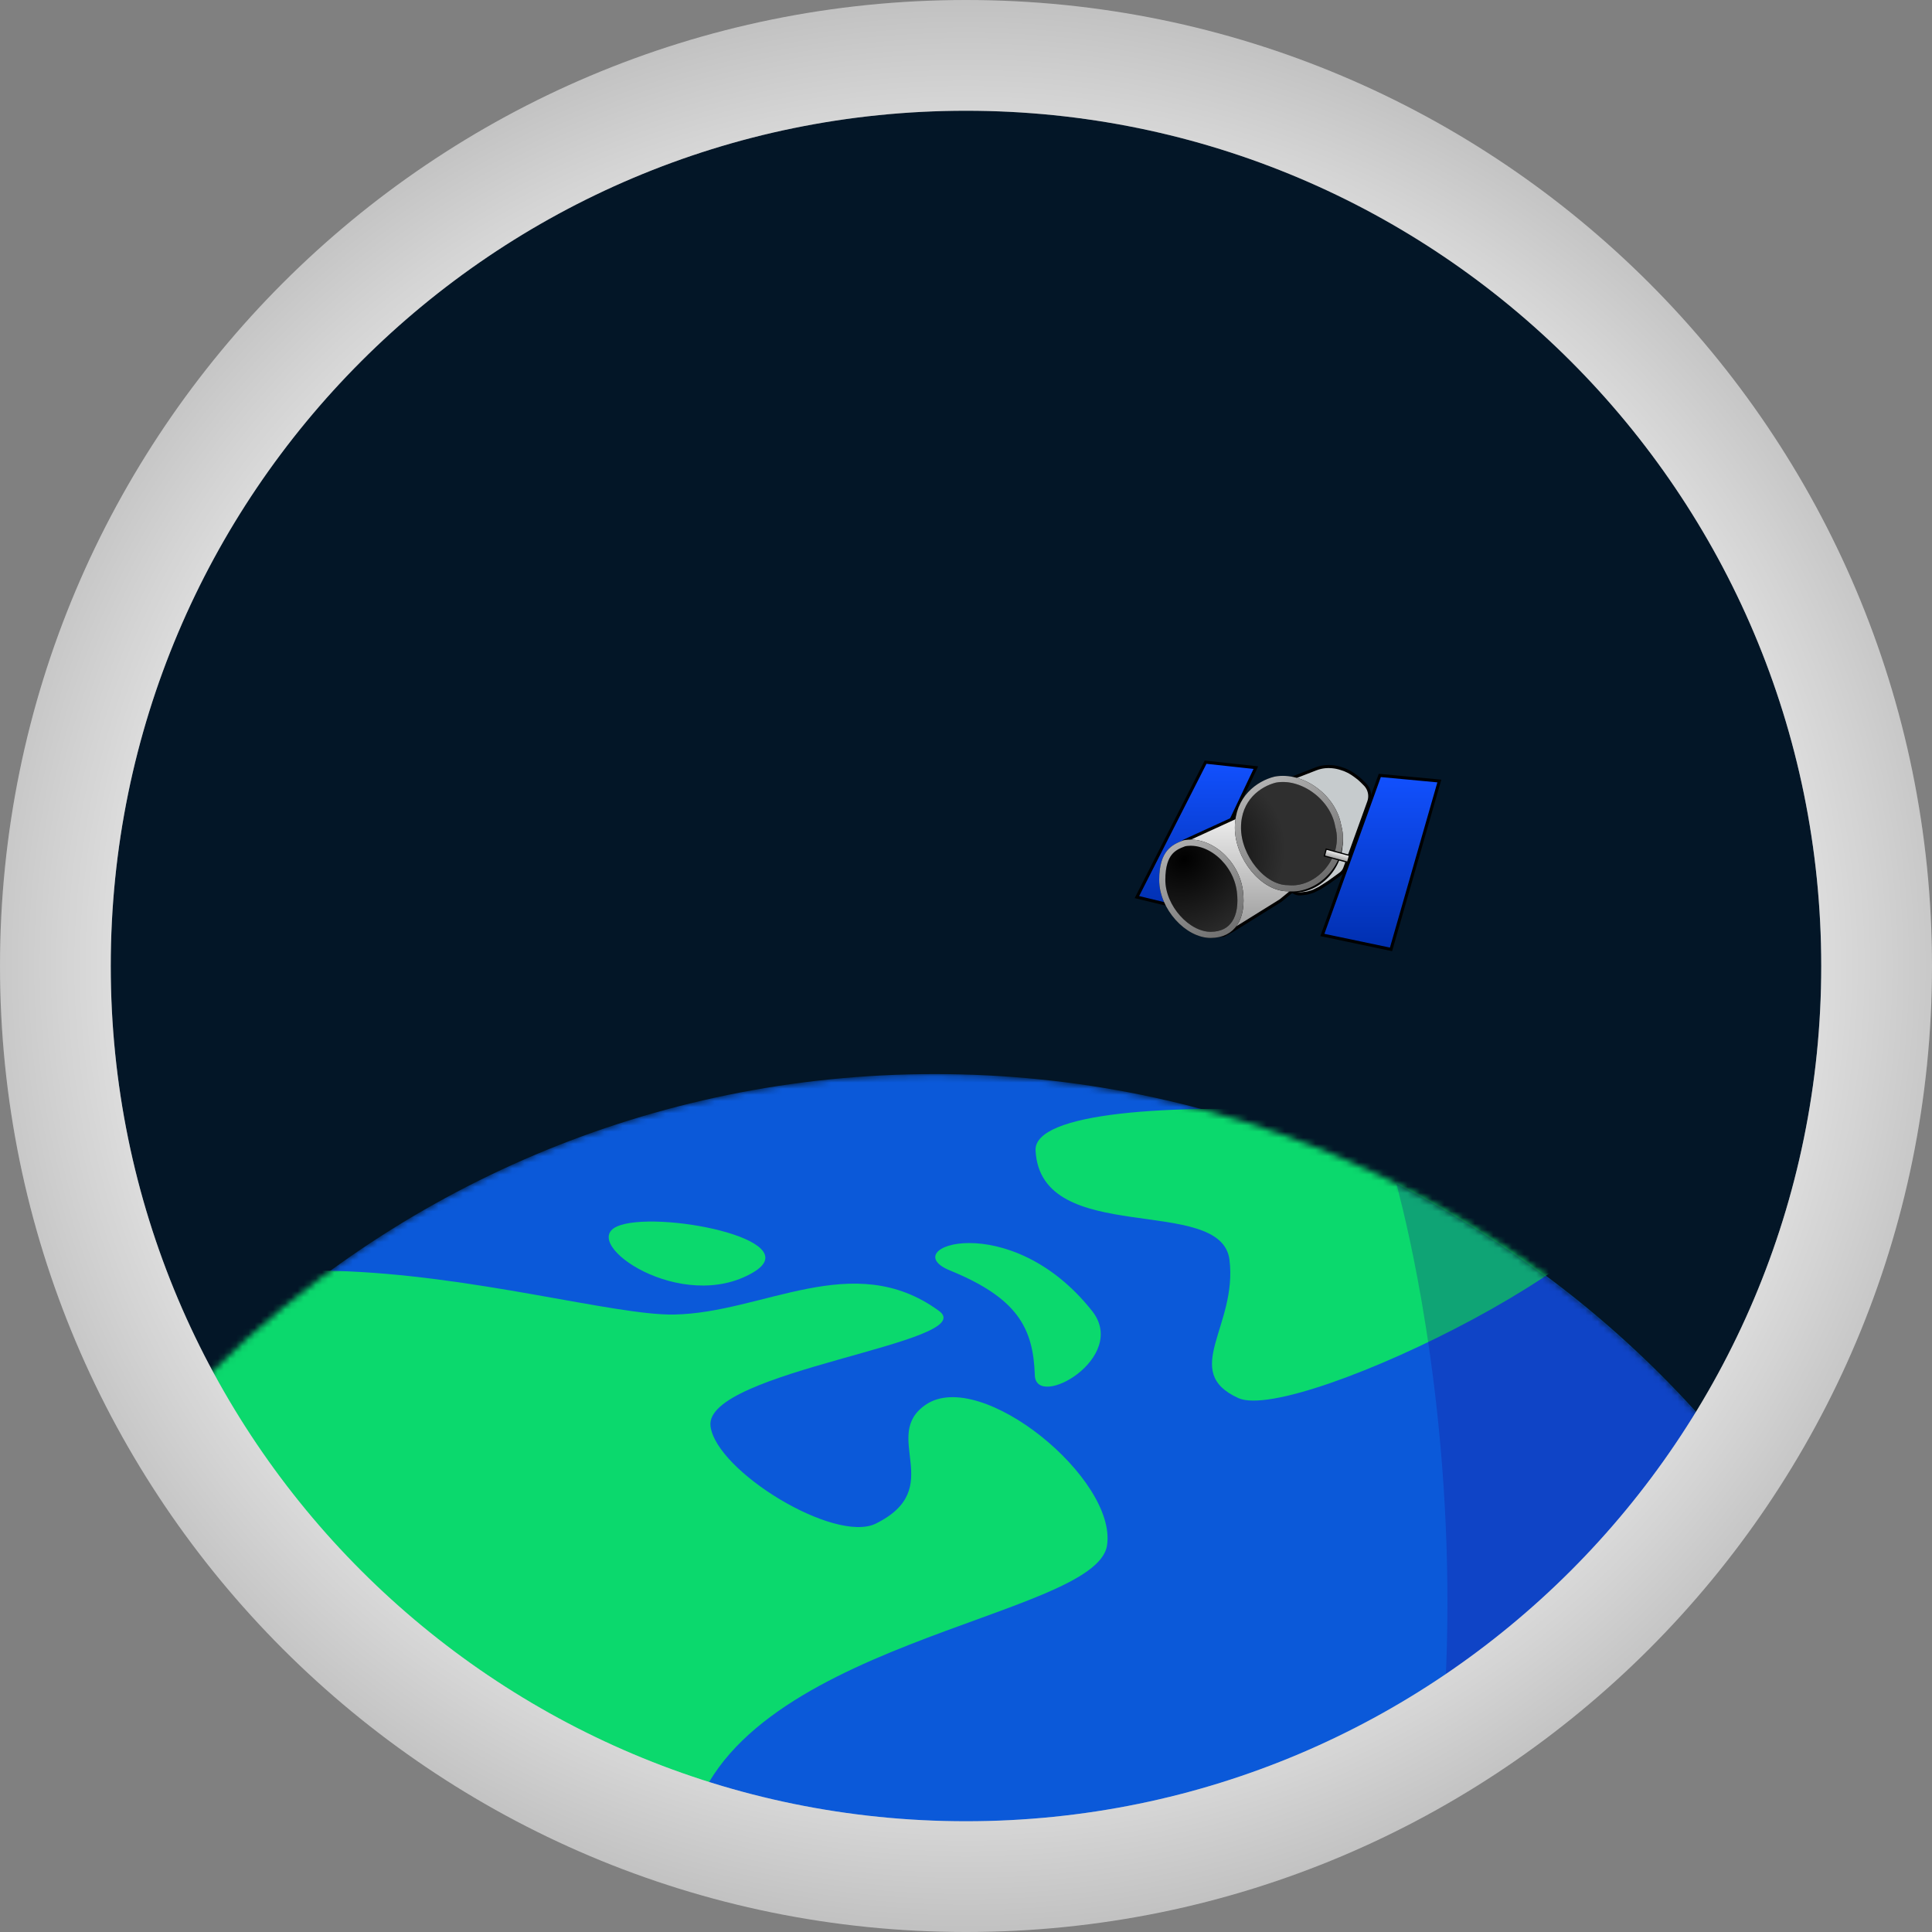 <svg width="315" height="315" viewBox="0 0 315 315" fill="none" xmlns="http://www.w3.org/2000/svg">
<rect x="0" y="0" width="315" height="315" fill="#808080" stroke="none"/>
<mask id="mask0" mask-type="alpha" maskUnits="userSpaceOnUse" x="4" y="6" width="307" height="306">
<rect x="5.007" y="7.21" width="304.986" height="303.885" rx="151.942" fill="#001D38" stroke="black"/>
</mask>
<g mask="url(#mask0)">
<rect x="-62.937" y="0.826" width="422.858" height="302.885" fill="#031627"/>
<mask id="mask1" mask-type="alpha" maskUnits="userSpaceOnUse" x="-15" y="175" width="335" height="335">
<circle cx="152.413" cy="342.535" r="167.413" fill="#C4C4C4"/>
</mask>
<g mask="url(#mask1)">
<path d="M152.413 509.947C244.872 509.947 319.825 434.994 319.825 342.535C319.825 250.075 244.872 175.122 152.413 175.122C59.953 175.122 -15 250.075 -15 342.535C-15 434.994 59.953 509.947 152.413 509.947Z" fill="#0B59D9"/>
<path d="M3.432 236.415C17.458 187.655 90.457 214.658 109.886 214.327C124.461 214.079 139.073 203.552 153.025 213.684C160.435 218.854 114.631 223.494 115.846 232.555C116.831 239.898 136.026 251.64 142.75 248.436C154.519 242.643 143.469 234.075 150.969 229.006C159.939 222.942 182.172 241.15 180.491 251.985C178.636 263.938 119.02 267.681 112.481 298.509C111.356 303.816 120.092 311.473 113.04 314.577C108.37 316.629 110.051 306.96 102.828 301.435C91.183 292.529 62.991 322.619 76.421 329.584C83.147 333.073 92.586 317.865 96.601 323.855C100.525 329.711 85.391 329.524 92.676 339.799C101.221 351.846 107.998 355.68 118.274 349.328C141.752 335.939 187.777 364.834 203.47 393.981C217.027 419.153 132.845 440.689 162.615 503.716C166.502 511.946 128.653 504.63 133.22 458.378C137.787 412.125 86.362 405.613 106.689 370.814C117.715 351.943 60.148 341.544 44.783 311.152C36.362 294.487 37.738 280.063 41.13 259.334C48.603 213.664 -0.057 248.539 3.432 236.415Z" fill="#0BD96D"/>
<path d="M230.561 345.404C243.826 373.429 268.547 353.755 279.887 363.9C301.403 383.149 286.359 449.558 311.649 459.747C324.64 464.984 365.646 369.867 366.393 357.548C367.39 341.105 323.98 312.521 337.434 308.597C351.841 304.395 352.973 340.168 368.448 340.546C383.924 340.924 396.895 326.433 391.99 317.751C387.081 309.069 366.905 308.46 371.81 303.551C376.719 298.646 411.058 308.252 420.119 328.258C429.176 348.26 428.436 356.959 435.986 356.581C443.536 356.202 448.063 317.704 460.144 321.856C472.221 326.008 497.366 392.883 502.66 388.044C508.472 382.731 479.574 356.654 485.808 344.125C492.444 330.786 496.392 354.498 504.321 346.191C512.246 337.888 492.98 333.555 501.662 325.63C510.344 317.704 530.35 318.836 528.083 304.87C525.82 290.905 507.324 285.621 513.739 279.959C520.158 274.298 529.101 295.629 533.745 292.79C540.897 288.417 520.365 240.44 535.104 232.93C554.538 223.026 553.637 255.671 565.748 251.613C579.298 247.07 587.247 223.334 549.974 208.997C510.722 193.899 475.241 187.862 421.642 199.561C402.745 203.686 375.353 222.587 350.683 217.304C336.757 214.32 314.645 207.034 296.709 212.017C284.28 215.469 274.44 232.776 281.612 238.063C288.78 243.346 315.288 215.094 319.731 222.962C329.17 239.677 291.576 241.729 279.951 247.709C269.538 253.063 246.632 278.178 254.852 283C263.444 288.045 273.827 269.319 283.624 268.987C293.776 268.642 295.728 287.068 302.039 281.921C307.145 277.753 286.259 265.619 293.525 265.063C304.155 264.256 307.714 281.58 314.08 279.825C324.914 276.835 320.97 263.985 331.055 262.595C338.277 261.601 355.434 272.697 353.314 277.395C348.081 288.98 329.773 267.119 323.234 282.253C319.875 290.024 344.907 279.45 340.983 295.706C337.691 309.344 286.386 288.397 265.128 288.233C247.155 287.838 221.028 325.265 230.561 345.404Z" fill="#0BD96D"/>
<path d="M100.565 199.983C106.732 197.181 131.975 202.039 122.801 207.456C111.199 214.307 94.401 202.785 100.565 199.983Z" fill="#0BD96D"/>
<path d="M154.894 207.145C145.766 203.412 164.61 196.745 178.06 213.748C184.074 221.345 168.906 229.963 168.719 224.208C168.471 216.487 165.856 211.628 154.894 207.145Z" fill="#0BD96D"/>
<path d="M201.893 227.944C211.358 232.264 273.485 201.594 265.168 191.077C257.926 181.916 168.186 175.122 168.842 187.588C169.683 203.489 199.131 194.616 200.46 205.414C201.789 216.209 192.427 223.628 201.893 227.944Z" fill="#0BD96D"/>
<g opacity="0.5">
<path opacity="0.5" d="M212.681 365.973C254.23 283.448 227.557 193.21 227.685 193.002C310.993 236.034 343.477 335.283 301.932 417.807C260.384 500.331 159.652 533.599 77.127 492.054C79.501 492.774 171.133 448.497 212.681 365.973Z" fill="#1B028A"/>
</g>
</g>
</g>
<path fill-rule="evenodd" clip-rule="evenodd" d="M157.5 315C244.485 315 315 244.485 315 157.5C315 70.515 244.485 0 157.5 0C70.515 0 0 70.515 0 157.5C0 244.485 70.515 315 157.5 315ZM157.5 296.943C234.512 296.943 296.943 234.512 296.943 157.5C296.943 80.488 234.512 18.057 157.5 18.057C80.488 18.057 18.057 80.488 18.057 157.5C18.057 234.512 80.488 296.943 157.5 296.943Z" fill="#C0C0C0"/>
<path fill-rule="evenodd" clip-rule="evenodd" d="M157.5 315C244.485 315 315 244.485 315 157.5C315 70.515 244.485 0 157.5 0C70.515 0 0 70.515 0 157.5C0 244.485 70.515 315 157.5 315ZM157.5 296.943C234.512 296.943 296.943 234.512 296.943 157.5C296.943 80.488 234.512 18.057 157.5 18.057C80.488 18.057 18.057 80.488 18.057 157.5C18.057 234.512 80.488 296.943 157.5 296.943Z" fill="url(#paint0_radial)"/>
<path d="M210.405 126.973L207.703 128.054L210.204 144.315C210.322 145.083 210.948 145.671 211.722 145.741C211.835 145.752 211.949 145.75 212.062 145.738L212.941 145.64C213.052 145.628 213.162 145.606 213.27 145.575L213.875 145.402C213.994 145.368 214.11 145.323 214.22 145.268L215.135 144.811L216.622 143.865L217.568 143.189L218.558 142.469C218.881 142.234 219.127 141.907 219.263 141.532L223.169 130.733C223.47 129.901 223.347 128.974 222.839 128.249C222.748 128.119 222.646 127.998 222.534 127.886L222.01 127.361C221.751 127.103 221.473 126.865 221.177 126.65L220.772 126.355C220.349 126.047 219.893 125.788 219.412 125.582L219.189 125.486L218.652 125.307C218.201 125.157 217.734 125.057 217.261 125.01L217.193 125.003C216.813 124.965 216.43 124.965 216.05 125.003C215.533 125.055 215.025 125.177 214.54 125.365L210.405 126.973Z" fill="#C6CBCD" stroke="black" stroke-width="0.5"/>
<path d="M215.603 152.44L224.965 126.429L234.677 127.338L226.796 154.789L215.603 152.44Z" fill="url(#paint1_linear)" stroke="black" stroke-width="0.5"/>
<path d="M185.366 146.264L196.561 124.267L204.759 125.157L193.78 148.304L185.366 146.264Z" fill="url(#paint2_linear)" stroke="black" stroke-width="0.5"/>
<path d="M218.402 135.394L218.404 135.407L218.408 135.419C219.125 137.962 218.345 140.548 216.768 142.438C215.188 144.33 212.833 145.497 210.432 145.238L210.419 145.236H210.405C208.493 145.236 206.531 144.024 205.034 142.187C203.54 140.355 202.547 137.943 202.547 135.622C202.547 130.998 205.805 128.687 208.432 128.028C210.509 127.641 212.802 128.322 214.684 129.692C216.567 131.063 218.01 133.104 218.402 135.394Z" fill="url(#paint3_radial)" stroke="black" stroke-width="0.5"/>
<rect x="201.654" y="132.589" width="3.452" height="0.676" transform="rotate(22.771 201.654 132.589)" fill="url(#paint4_linear)" stroke="black" stroke-width="0.676"/>
<path d="M206.184 131.12L193.108 137.108L198.959 152.5H199.5L200.986 151.689L208.784 146.838L213.243 143.189L213.688 142.744C214.201 142.232 214.651 141.661 215.031 141.044L215.144 140.861C215.408 140.432 215.626 139.977 215.795 139.503L215.905 139.195C216.111 138.619 216.216 138.012 216.216 137.4C216.216 136.76 216.101 136.126 215.876 135.526L215.735 135.148C215.516 134.565 215.226 134.011 214.872 133.499L214.847 133.464C214.411 132.834 213.885 132.27 213.286 131.791L212.816 131.415C212.384 131.069 211.893 130.802 211.368 130.627C210.821 130.445 210.245 130.365 209.67 130.391L209.088 130.417C208.084 130.463 207.098 130.702 206.184 131.12Z" fill="url(#paint5_linear)" stroke="black" stroke-width="0.5"/>
<path d="M202.153 145.285C202.434 147.478 202.122 149.27 201.323 150.496C200.541 151.697 199.246 152.424 197.378 152.424C195.55 152.424 193.58 151.352 192.05 149.651C190.524 147.956 189.5 145.706 189.5 143.465C189.5 141.147 190.011 139.827 190.678 139.011C191.34 138.2 192.211 137.815 193.13 137.484C195.097 137.13 197.184 137.861 198.881 139.312C200.586 140.769 201.849 142.918 202.153 145.285ZM218.189 134.681C219.676 139.951 214.946 145.356 209.946 144.816C205.916 144.816 201.838 139.728 201.838 134.951C201.838 130.175 205.216 127.789 207.919 127.113C212.243 126.302 217.378 129.951 218.189 134.681Z" fill="url(#paint6_radial)"/>
<path d="M202.153 145.285C202.434 147.478 202.122 149.27 201.323 150.496C200.541 151.697 199.246 152.424 197.378 152.424C195.55 152.424 193.58 151.352 192.05 149.651C190.524 147.956 189.5 145.706 189.5 143.465C189.5 141.147 190.011 139.827 190.678 139.011C191.34 138.2 192.211 137.815 193.13 137.484C195.097 137.13 197.184 137.861 198.881 139.312C200.586 140.769 201.849 142.918 202.153 145.285ZM218.189 134.681C219.676 139.951 214.946 145.356 209.946 144.816C205.916 144.816 201.838 139.728 201.838 134.951C201.838 130.175 205.216 127.789 207.919 127.113C212.243 126.302 217.378 129.951 218.189 134.681Z" stroke="black"/>
<path d="M202.153 145.285C202.434 147.478 202.122 149.27 201.323 150.496C200.541 151.697 199.246 152.424 197.378 152.424C195.55 152.424 193.58 151.352 192.05 149.651C190.524 147.956 189.5 145.706 189.5 143.465C189.5 141.147 190.011 139.827 190.678 139.011C191.34 138.2 192.211 137.815 193.13 137.484C195.097 137.13 197.184 137.861 198.881 139.312C200.586 140.769 201.849 142.918 202.153 145.285ZM218.189 134.681C219.676 139.951 214.946 145.356 209.946 144.816C205.916 144.816 201.838 139.728 201.838 134.951C201.838 130.175 205.216 127.789 207.919 127.113C212.243 126.302 217.378 129.951 218.189 134.681Z" stroke="url(#paint7_linear)"/>
<rect x="216.233" y="138.447" width="3.927" height="1.151" transform="rotate(15.106 216.233 138.447)" fill="url(#paint8_linear)" stroke="black" stroke-width="0.2"/>
<defs>
<radialGradient id="paint0_radial" cx="0" cy="0" r="1" gradientUnits="userSpaceOnUse" gradientTransform="translate(157.5 157.5) rotate(90) scale(157.5 165.376)">
<stop offset="0.651" stop-color="white"/>
<stop offset="1" stop-color="white" stop-opacity="0"/>
</radialGradient>
<linearGradient id="paint1_linear" x1="225.135" y1="126.162" x2="225.135" y2="155.081" gradientUnits="userSpaceOnUse">
<stop stop-color="#1251FF"/>
<stop offset="1" stop-color="#002FAF"/>
</linearGradient>
<linearGradient id="paint2_linear" x1="195.068" y1="124" x2="195.068" y2="148.595" gradientUnits="userSpaceOnUse">
<stop stop-color="#1251FF"/>
<stop offset="1" stop-color="#002FAF"/>
</linearGradient>
<radialGradient id="paint3_radial" cx="0" cy="0" r="1" gradientUnits="userSpaceOnUse" gradientTransform="translate(210 137.514) rotate(-29.055) scale(9.739 9.071)">
<stop offset="0.316" stop-color="#56555A" stop-opacity="0.59"/>
<stop offset="0.883" stop-color="#595B5F"/>
</radialGradient>
<linearGradient id="paint4_linear" x1="203.537" y1="132.147" x2="203.537" y2="133.498" gradientUnits="userSpaceOnUse">
<stop stop-color="#FAFAFA"/>
<stop offset="1" stop-color="#989898"/>
</linearGradient>
<linearGradient id="paint5_linear" x1="204.662" y1="130.351" x2="204.662" y2="152.5" gradientUnits="userSpaceOnUse">
<stop stop-color="#FAFAFA"/>
<stop offset="1" stop-color="#989898"/>
</linearGradient>
<radialGradient id="paint6_radial" cx="0" cy="0" r="1" gradientUnits="userSpaceOnUse" gradientTransform="translate(193.054 140.086) rotate(62.959) scale(14.565 16.935)">
<stop/>
<stop offset="1" stop-color="#2F2F2F"/>
</radialGradient>
<linearGradient id="paint7_linear" x1="187.649" y1="127.113" x2="203.733" y2="152.924" gradientUnits="userSpaceOnUse">
<stop stop-color="#D6D6D6"/>
<stop offset="1" stop-color="#676767"/>
</linearGradient>
<linearGradient id="paint8_linear" x1="218.227" y1="138.324" x2="218.227" y2="139.676" gradientUnits="userSpaceOnUse">
<stop stop-color="#FAFAFA"/>
<stop offset="1" stop-color="#989898"/>
</linearGradient>
</defs>
</svg>
